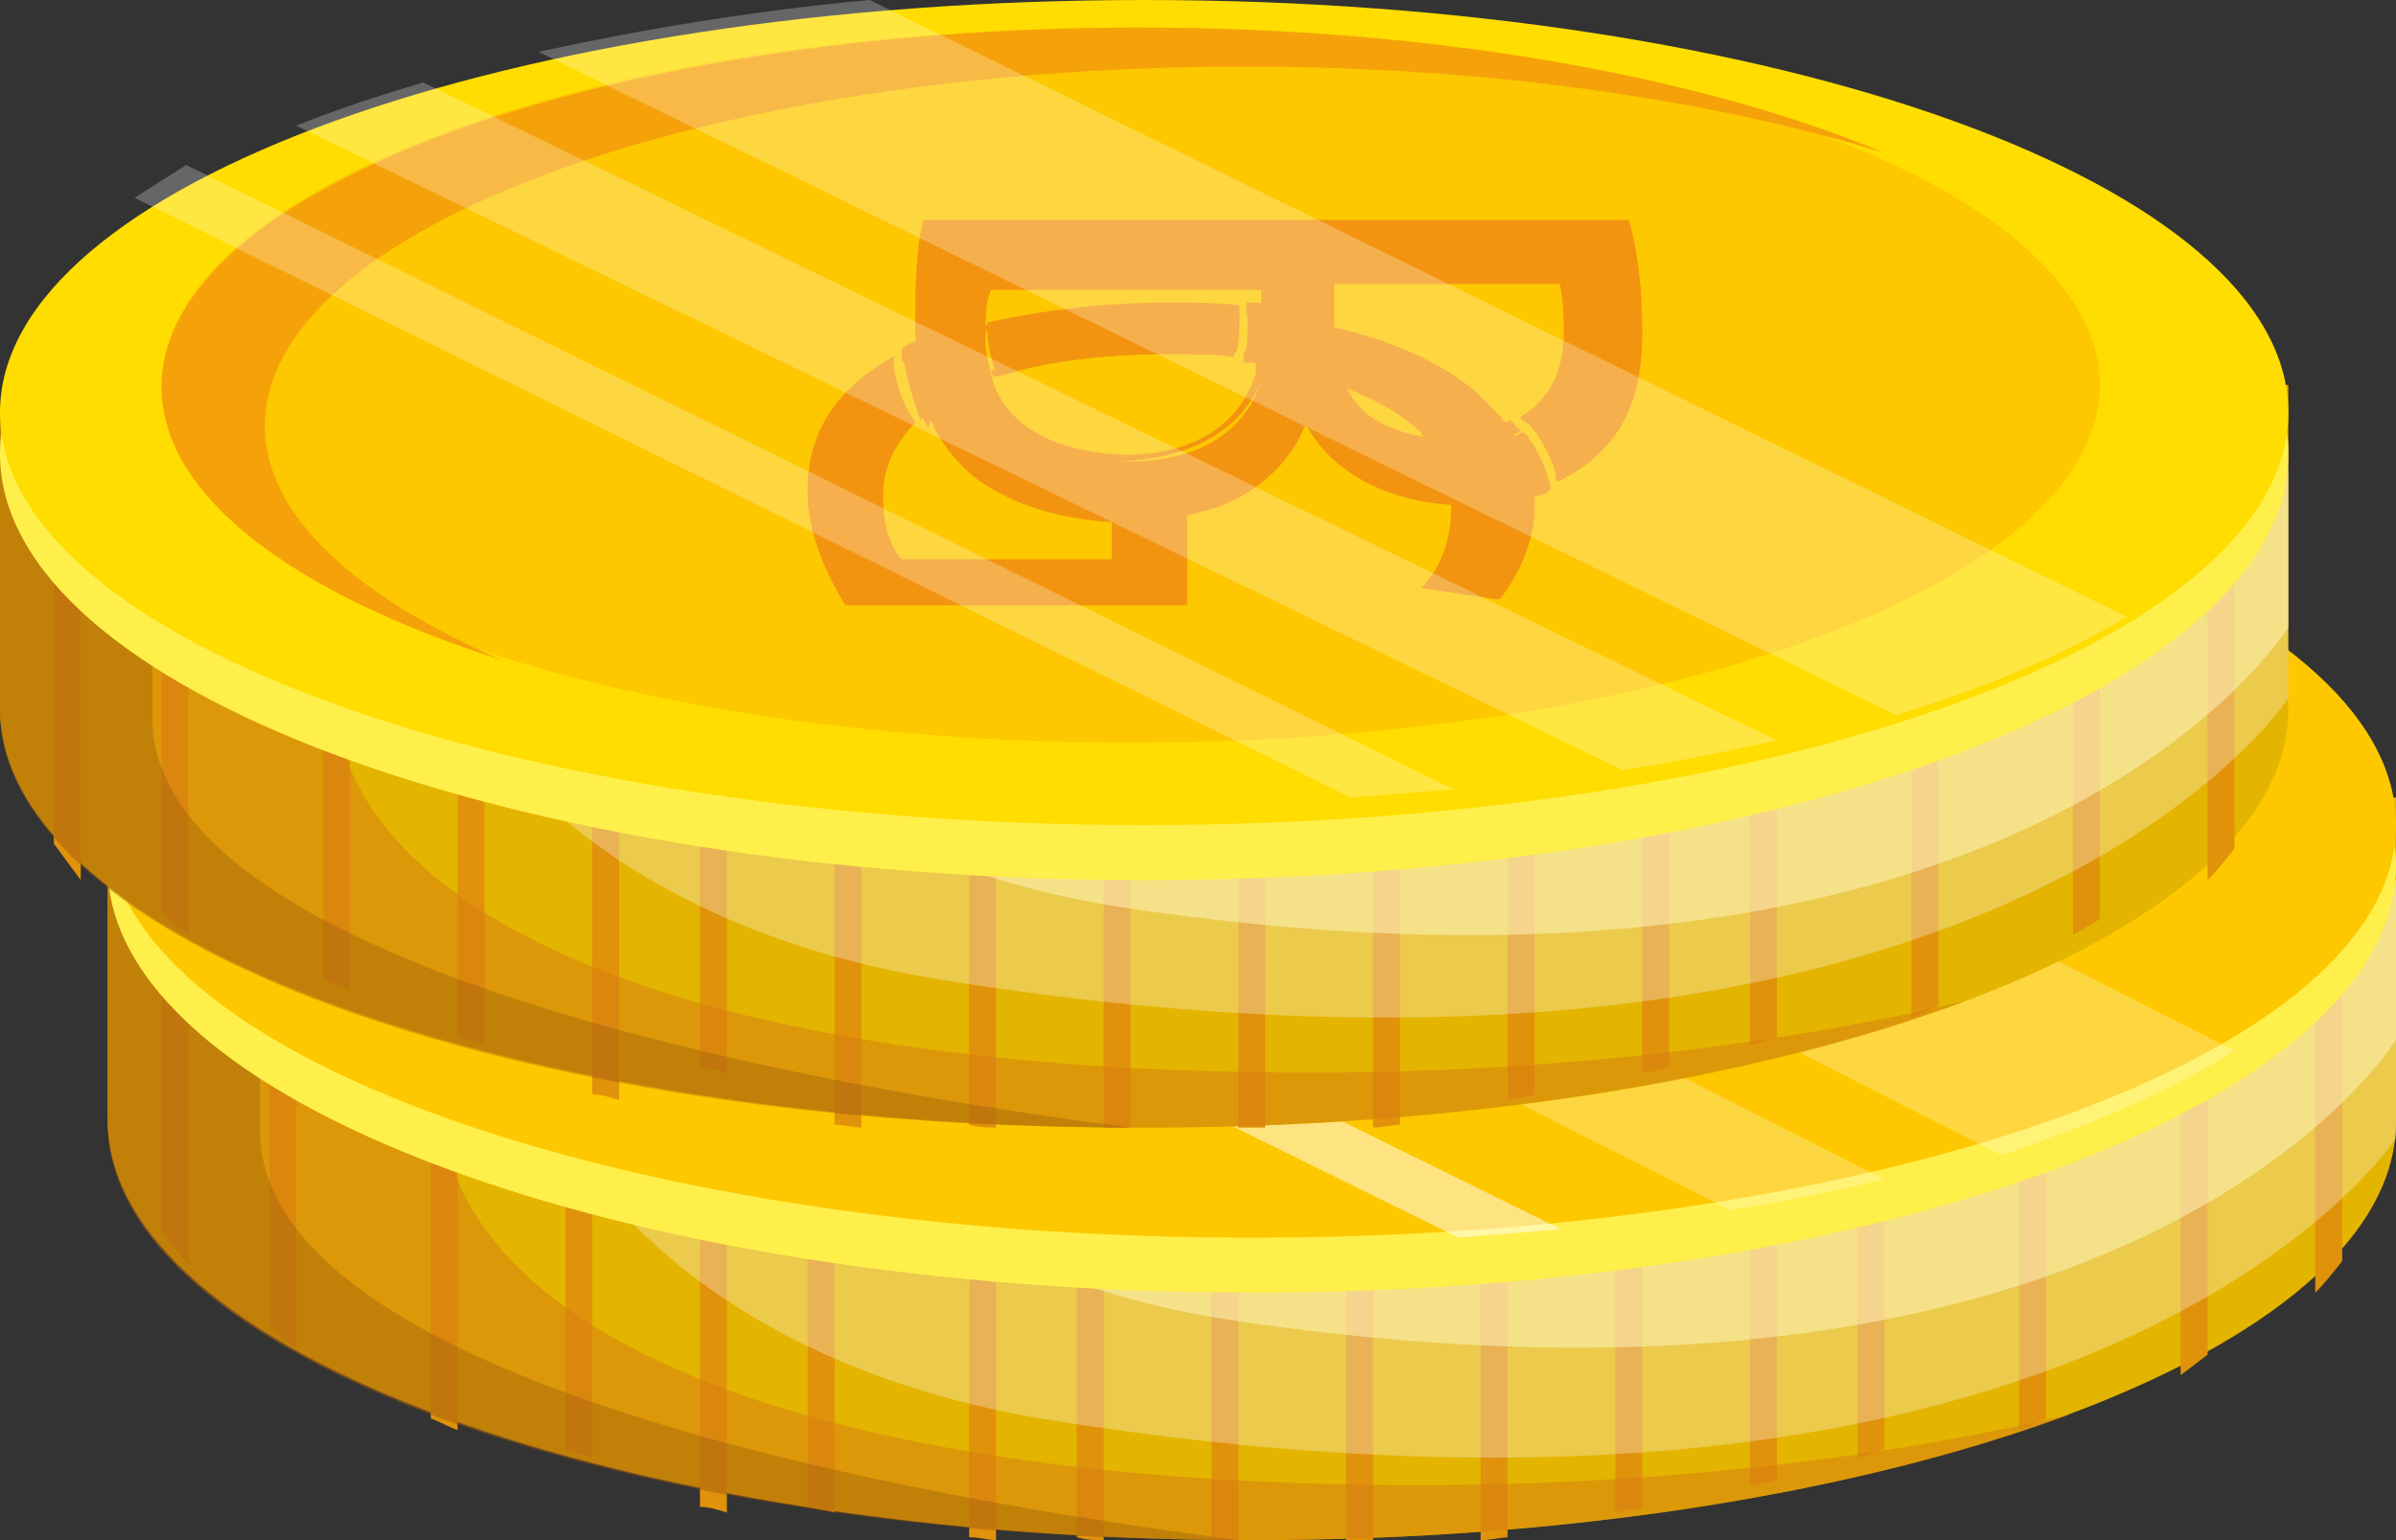 <svg width="28" height="18" viewBox="0 0 28 18" fill="none" xmlns="http://www.w3.org/2000/svg">
<rect x="0" y="0" width="28" height="18" fill="#333333" stroke="none"/>
<path d="M14.645 18C7.271 18 1.258 15.798 1.258 13.078C1.258 12.398 1.258 9.58 1.258 9.58L28 9.321V13.11C28 15.798 22.019 18 14.645 18Z" fill="#E3B400"/>
<path d="M14.472 14.786V18C14.375 18 14.278 18 14.157 18V14.786H14.472Z" fill="#E0920B"/>
<path d="M16.045 14.818V18C15.948 18 15.851 18 15.73 18V14.786H16.045V14.818Z" fill="#E0920B"/>
<path d="M12.899 14.498V18.001C12.802 18.001 12.705 18.001 12.584 17.967V14.465H12.899V14.498Z" fill="#E0920B"/>
<path d="M11.64 14.143V18C11.544 18 11.447 17.966 11.326 17.966V14.143H11.64Z" fill="#E0920B"/>
<path d="M8.494 13.821V17.678C8.39 17.645 8.285 17.611 8.18 17.611V13.821H8.494Z" fill="#E0920B"/>
<path d="M6.921 13.179V17.036C6.825 17.004 6.728 16.971 6.607 16.938V13.179H6.921Z" fill="#E0920B"/>
<path d="M5.348 12.857V16.715C5.252 16.68 5.13 16.612 5.034 16.578V12.857H5.348Z" fill="#E0920B"/>
<path d="M3.461 15.75V12.214H3.146V15.521L3.461 15.75Z" fill="#E0920B"/>
<path d="M2.202 14.786V11.25H1.888V14.393L2.202 14.786Z" fill="#E0920B"/>
<path d="M9.753 13.534V17.679C9.656 17.645 9.559 17.645 9.438 17.611V13.5H9.753V13.534Z" fill="#E0920B"/>
<path d="M17.618 14.465V17.968C17.521 17.968 17.424 18.001 17.303 18.001V14.465H17.618Z" fill="#E0920B"/>
<path d="M19.191 14.143V17.615C19.094 17.647 18.997 17.647 18.877 17.679V14.175H19.191V14.143Z" fill="#E0920B"/>
<path d="M20.764 13.533V17.292C20.659 17.325 20.554 17.357 20.45 17.357V13.5H20.764V13.533Z" fill="#E0920B"/>
<path d="M22.023 13.5V16.94C21.926 16.972 21.829 17.004 21.708 17.036V13.5H22.023Z" fill="#E0920B"/>
<path d="M23.91 12.857V16.582C23.805 16.615 23.7 16.681 23.596 16.715V12.857H23.91Z" fill="#E0920B"/>
<path d="M25.798 15.833V12.214H25.483V16.072L25.798 15.833Z" fill="#E0920B"/>
<path d="M27.371 11.284V14.738C27.266 14.872 27.161 15.007 27.056 15.107V11.25H27.371V11.284Z" fill="#E0920B"/>
<path opacity="0.5" d="M16.58 17.357C9.219 17.357 5.144 15.493 5.144 12.793C5.144 12.31 5.144 10.768 5.144 9.932L1.258 9.643C1.258 9.643 1.258 12.439 1.258 13.114C1.258 15.814 7.229 18 14.621 18C18.412 18 21.792 17.421 24.225 16.521C22.077 17.035 19.423 17.357 16.58 17.357Z" fill="#D67D12"/>
<path opacity="0.3" d="M3.039 13.21C3.039 12.728 3.039 10.575 3.039 9.707L1.258 9.643C1.258 9.643 1.258 12.439 1.258 13.114C1.258 15.814 7.162 18 14.472 18C9.505 17.357 3.039 15.91 3.039 13.21Z" fill="#844B0D"/>
<path opacity="0.3" d="M6.607 13.272C6.607 13.272 7.9 15.933 12.381 16.614C24.592 18.529 28 13.304 28 13.304V10.286L6.607 13.272Z" fill="white"/>
<path opacity="0.5" d="M9.438 12.7C9.438 12.7 10.545 14.856 14.434 15.436C25.028 17.013 28 12.153 28 12.153V10.286L9.438 12.7Z" fill="#FFF8C3"/>
<path d="M14.629 15.107C7.264 15.107 1.258 12.872 1.258 10.125C1.258 7.379 7.233 5.143 14.629 5.143C21.994 5.143 28 7.379 28 10.125C27.968 12.872 21.994 15.107 14.629 15.107Z" fill="#FFEF4A"/>
<path d="M14.629 14.465C22.014 14.465 28 12.306 28 9.643C28 6.98 22.014 4.822 14.629 4.822C7.245 4.822 1.258 6.98 1.258 9.643C1.258 12.306 7.245 14.465 14.629 14.465Z" fill="#FDC800"/>
<path d="M14.472 13.5C8.211 13.5 3.146 11.621 3.146 9.322C3.146 7.022 8.211 5.143 14.472 5.143C20.733 5.143 25.798 7.022 25.798 9.322C25.798 11.621 20.733 13.5 14.472 13.5Z" fill="#FDC800"/>
<path d="M4.355 9.8C4.355 7.488 9.476 5.599 15.806 5.599C18.669 5.599 21.277 5.99 23.281 6.609C21.181 5.729 18.064 5.143 14.597 5.143C8.267 5.143 3.146 7.032 3.146 9.344C3.146 10.614 4.673 11.754 7.122 12.536C5.404 11.819 4.355 10.842 4.355 9.8Z" fill="#F5A20A"/>
<path d="M10.199 7.719C10.199 7.719 7.526 9.913 10.608 10.437C14.162 11.027 14.477 7.85 18 7.719C21.585 7.588 21.396 10.012 19.069 10.929" stroke="#F39411" stroke-width="3.239" stroke-miterlimit="10"/>
<path d="M9.124 9.321H6.921" stroke="#F39411" stroke-width="3.239" stroke-miterlimit="10"/>
<path d="M23.281 9.321H21.079" stroke="#F39411" stroke-width="3.239" stroke-miterlimit="10"/>
<g opacity="0.5">
<path opacity="0.5" d="M23.384 13.5L7.551 5.449C8.725 5.185 10.026 4.954 11.422 4.822L26.113 12.279C25.383 12.741 24.462 13.137 23.384 13.5Z" fill="white"/>
<path opacity="0.5" d="M20.219 14.142L4.719 6.31C5.194 6.113 5.668 5.949 6.206 5.785L22.023 13.782C21.453 13.913 20.852 14.044 20.219 14.142Z" fill="white"/>
<path d="M17.042 14.464L2.832 7.455L3.434 7.071L18.247 14.368C17.835 14.4 17.454 14.432 17.042 14.464Z" fill="white"/>
</g>
<path d="M13.386 13.179C6.013 13.179 0 10.985 0 8.275C0 7.597 0 4.79 0 4.79L26.741 4.5V8.275C26.773 10.985 20.792 13.179 13.386 13.179Z" fill="#E3B400"/>
<path d="M13.212 9.964V13.179C13.115 13.179 13.018 13.179 12.897 13.179V9.964H13.212Z" fill="#E0920B"/>
<path d="M14.785 9.996V13.179C14.688 13.179 14.592 13.179 14.471 13.179V9.964H14.785V9.996Z" fill="#E0920B"/>
<path d="M11.639 9.676V13.178C11.543 13.178 11.446 13.178 11.325 13.145V9.643H11.639V9.676Z" fill="#E0920B"/>
<path d="M10.066 9.321V13.178C9.97 13.178 9.873 13.145 9.752 13.145V9.321H10.066Z" fill="#E0920B"/>
<path d="M7.235 9V12.857C7.13 12.824 7.026 12.79 6.921 12.79V9H7.235Z" fill="#E0920B"/>
<path d="M5.662 8.389V12.214C5.566 12.181 5.469 12.148 5.348 12.116V8.356H5.662V8.389Z" fill="#E0920B"/>
<path d="M4.09 8.036V11.571C3.993 11.54 3.872 11.477 3.775 11.446V8.036H4.09Z" fill="#E0920B"/>
<path d="M2.202 10.928V7.393H1.888V10.669L2.202 10.928Z" fill="#E0920B"/>
<path d="M0.944 10.286V6.75H0.629V9.86L0.944 10.286Z" fill="#E0920B"/>
<path d="M8.494 8.71V12.536C8.398 12.505 8.301 12.505 8.18 12.473V8.679H8.494V8.71Z" fill="#E0920B"/>
<path d="M16.36 9.643V13.146C16.263 13.146 16.166 13.178 16.045 13.178V9.643H16.36Z" fill="#E0920B"/>
<path d="M17.933 9.321V12.793C17.836 12.825 17.739 12.825 17.618 12.857V9.353H17.933V9.321Z" fill="#E0920B"/>
<path d="M19.506 8.711V12.47C19.401 12.503 19.296 12.536 19.191 12.536V8.679H19.506V8.711Z" fill="#E0920B"/>
<path d="M20.764 8.679V12.119C20.667 12.151 20.57 12.183 20.45 12.214V8.679H20.764Z" fill="#E0920B"/>
<path d="M22.652 8.036V11.76C22.547 11.793 22.442 11.86 22.337 11.893V8.036H22.652Z" fill="#E0920B"/>
<path d="M24.539 10.741V7.393H24.225V10.928L24.539 10.741Z" fill="#E0920B"/>
<path d="M26.112 6.462V9.916C26.008 10.051 25.903 10.185 25.798 10.285V6.428H26.112V6.462Z" fill="#E0920B"/>
<path opacity="0.5" d="M15.321 12.536C7.961 12.536 3.886 10.672 3.886 7.972C3.886 7.49 3.886 5.947 3.886 5.111L0 4.822C0 4.822 0 7.618 0 8.293C0 10.993 5.971 13.179 13.363 13.179C17.122 13.179 20.534 12.6 22.966 11.7C20.787 12.215 18.133 12.536 15.321 12.536Z" fill="#D67D12"/>
<path opacity="0.3" d="M1.781 8.39C1.781 7.907 1.781 5.754 1.781 4.886L0 4.822C0 4.822 0 7.618 0 8.293C0 10.993 5.904 13.179 13.213 13.179C8.247 12.536 1.781 11.057 1.781 8.39Z" fill="#844B0D"/>
<path opacity="0.3" d="M5.348 8.129C5.348 8.129 6.642 10.79 11.123 11.471C23.334 13.386 26.742 8.161 26.742 8.161V5.143L5.348 8.129Z" fill="white"/>
<path opacity="0.5" d="M8.18 7.878C8.18 7.878 9.287 10.034 13.176 10.614C23.769 12.191 26.742 7.331 26.742 7.331V5.464L8.18 7.878Z" fill="#FFF8C3"/>
<path d="M13.371 10.286C6.006 10.286 0 8.05 0 5.304C0 2.557 5.974 0.322 13.371 0.322C20.736 0.322 26.742 2.557 26.742 5.304C26.742 8.05 20.767 10.286 13.371 10.286Z" fill="#FFEF4A"/>
<path d="M13.371 9.643C20.755 9.643 26.742 7.484 26.742 4.821C26.742 2.159 20.755 0 13.371 0C5.986 0 0 2.159 0 4.821C0 7.484 5.986 9.643 13.371 9.643Z" fill="#FFDD00"/>
<path d="M13.213 8.679C6.953 8.679 1.888 6.8 1.888 4.5C1.888 2.201 6.953 0.322 13.213 0.322C19.474 0.322 24.539 2.201 24.539 4.5C24.539 6.8 19.474 8.679 13.213 8.679Z" fill="#FDC800"/>
<path d="M3.096 4.979C3.096 2.667 8.218 0.778 14.547 0.778C17.41 0.778 20.019 1.169 22.023 1.787C19.923 0.908 16.806 0.322 13.339 0.322C7.009 0.322 1.888 2.211 1.888 4.523C1.888 5.793 3.414 6.933 5.864 7.715C4.146 6.966 3.096 6.021 3.096 4.979Z" fill="#F5A20A"/>
<path d="M13.191 6.107C13.223 6.107 13.286 6.107 13.318 6.107C13.539 6.107 13.76 6.073 13.949 6.005C13.981 6.005 14.044 5.971 14.075 5.971C14.107 5.971 14.17 5.938 14.202 5.938C14.77 5.734 15.118 5.326 15.244 4.986H15.275C15.591 5.564 16.317 5.904 17.107 5.904C17.107 5.87 17.107 5.87 17.107 5.836C17.075 5.632 16.981 5.428 16.791 5.224C16.791 5.19 16.76 5.156 16.728 5.156C16.317 5.088 15.97 4.918 15.781 4.612C15.749 4.578 15.749 4.544 15.718 4.51C15.718 4.476 15.686 4.442 15.686 4.408C15.623 4.272 15.591 4.136 15.591 3.966V3.32H18.275C18.307 3.422 18.338 3.626 18.338 3.932C18.338 4.374 18.181 4.714 17.833 4.918C17.833 4.952 17.865 4.952 17.896 4.986C18.023 5.156 18.117 5.326 18.181 5.53C18.181 5.564 18.181 5.598 18.212 5.598C18.338 5.53 18.465 5.462 18.591 5.36C19.002 5.02 19.191 4.578 19.191 3.864C19.191 3.354 19.128 2.878 19.033 2.572H10.791C10.728 2.81 10.697 3.184 10.697 3.66C10.697 3.83 10.697 3.966 10.728 4.136C10.728 4.17 10.728 4.204 10.728 4.204C10.728 4.238 10.728 4.272 10.728 4.306C10.76 4.51 10.823 4.714 10.886 4.884C10.886 4.918 10.918 4.952 10.918 4.986C10.949 5.02 10.949 5.054 10.981 5.088C11.107 5.292 11.265 5.462 11.455 5.598C11.865 5.87 12.37 6.039 13.065 6.073C13.097 6.073 13.097 6.073 13.128 6.073C13.16 6.107 13.16 6.107 13.191 6.107ZM11.707 4.714C11.707 4.68 11.676 4.68 11.676 4.646C11.676 4.612 11.644 4.612 11.644 4.578C11.581 4.408 11.549 4.238 11.518 4.068C11.518 4.034 11.518 4.034 11.518 4V3.932C11.518 3.694 11.518 3.524 11.581 3.388H14.77V3.966C14.77 4.068 14.77 4.204 14.739 4.306C14.739 4.34 14.739 4.34 14.739 4.374V4.442C14.581 4.986 14.075 5.394 13.191 5.394C12.37 5.36 11.928 5.088 11.707 4.714ZM17.328 5.904C17.581 5.904 17.77 5.836 17.991 5.768C18.023 5.768 18.054 5.734 18.117 5.734C18.117 5.7 18.117 5.666 18.117 5.666C18.054 5.462 17.991 5.292 17.865 5.122C17.865 5.088 17.833 5.088 17.802 5.054C17.77 5.054 17.738 5.088 17.707 5.088C17.517 5.156 17.328 5.19 17.044 5.19H17.012C16.981 5.19 16.918 5.19 16.886 5.19C16.918 5.224 16.918 5.224 16.949 5.258C17.107 5.428 17.202 5.632 17.233 5.836C17.233 5.87 17.233 5.87 17.233 5.904C17.233 5.904 17.265 5.904 17.328 5.904Z" fill="#F39411"/>
<path d="M17.012 5.181C17.233 5.181 17.454 5.146 17.675 5.078C17.707 5.078 17.738 5.043 17.77 5.043C17.77 5.009 17.738 5.009 17.707 4.975C17.707 4.94 17.675 4.94 17.644 4.906C17.612 4.94 17.581 4.94 17.549 4.94C17.36 5.009 17.17 5.043 16.918 5.043H16.886C16.823 5.043 16.791 5.043 16.728 5.043C16.76 5.078 16.791 5.078 16.791 5.112C16.823 5.146 16.823 5.146 16.854 5.181C16.886 5.181 16.886 5.181 16.918 5.181C16.949 5.181 16.981 5.181 17.012 5.181ZM16.665 5.112C16.254 5.043 15.907 4.872 15.718 4.563C15.686 4.528 15.686 4.494 15.654 4.46C15.654 4.425 15.623 4.391 15.623 4.357C15.56 4.219 15.528 4.082 15.528 3.911V3.258H18.212C18.244 3.361 18.275 3.567 18.275 3.876C18.275 4.322 18.117 4.666 17.77 4.872C17.77 4.906 17.802 4.906 17.833 4.94C18.149 4.769 18.402 4.425 18.402 3.876C18.402 3.602 18.37 3.396 18.338 3.224L18.307 3.155H15.402V3.876C15.402 4.014 15.433 4.151 15.465 4.288C15.465 4.322 15.496 4.357 15.496 4.357C15.496 4.391 15.528 4.425 15.56 4.46C15.749 4.837 16.191 5.078 16.728 5.112C16.728 5.146 16.697 5.112 16.665 5.112ZM14.77 4.357C14.77 4.322 14.77 4.322 14.77 4.288C14.77 4.254 14.77 4.254 14.802 4.219C14.833 4.117 14.833 3.979 14.833 3.876V3.224H11.423V3.293C11.391 3.43 11.36 3.602 11.36 3.911C11.36 3.945 11.36 3.945 11.36 3.979C11.36 4.014 11.36 4.014 11.36 4.048C11.36 4.219 11.423 4.391 11.486 4.563C11.486 4.597 11.518 4.597 11.518 4.631C11.518 4.666 11.549 4.666 11.549 4.7C11.834 5.146 12.339 5.387 13.097 5.387C13.981 5.352 14.581 4.975 14.77 4.357ZM11.676 4.631C11.676 4.597 11.644 4.597 11.644 4.563C11.644 4.528 11.613 4.528 11.613 4.494C11.549 4.322 11.518 4.151 11.486 3.979C11.486 3.945 11.486 3.945 11.486 3.911V3.842C11.486 3.602 11.486 3.43 11.549 3.293H14.739V3.876C14.739 3.979 14.739 4.117 14.707 4.219C14.707 4.254 14.707 4.254 14.707 4.288V4.357C14.549 4.906 14.044 5.318 13.16 5.318C12.339 5.284 11.897 5.009 11.676 4.631ZM13.16 6.039V5.97C13.128 5.97 13.128 5.97 13.097 5.97C13.065 5.97 13.065 5.97 13.034 5.97C12.434 5.97 11.928 5.799 11.518 5.524C11.328 5.387 11.17 5.215 11.044 4.975C11.044 4.94 11.012 4.906 11.012 4.906C10.981 4.94 10.949 4.94 10.918 4.975C10.949 5.009 10.949 5.043 10.981 5.078C11.107 5.284 11.265 5.455 11.455 5.593C11.865 5.867 12.37 6.039 13.065 6.073C13.097 6.073 13.097 6.073 13.128 6.073C13.128 6.039 13.128 6.039 13.16 6.039ZM14.77 4.357C14.77 4.322 14.77 4.322 14.77 4.288C14.77 4.254 14.77 4.254 14.802 4.219C14.833 4.117 14.833 3.979 14.833 3.876V3.224H11.423V3.293C11.391 3.43 11.36 3.602 11.36 3.911C11.36 3.945 11.36 3.945 11.36 3.979C11.36 4.014 11.36 4.014 11.36 4.048C11.36 4.219 11.423 4.391 11.486 4.563C11.486 4.597 11.518 4.597 11.518 4.631C11.518 4.666 11.549 4.666 11.549 4.7C11.834 5.146 12.339 5.387 13.097 5.387C13.981 5.352 14.581 4.975 14.77 4.357ZM11.676 4.631C11.676 4.597 11.644 4.597 11.644 4.563C11.644 4.528 11.613 4.528 11.613 4.494C11.549 4.322 11.518 4.151 11.486 3.979C11.486 3.945 11.486 3.945 11.486 3.911V3.842C11.486 3.602 11.486 3.43 11.549 3.293H14.739V3.876C14.739 3.979 14.739 4.117 14.707 4.219C14.707 4.254 14.707 4.254 14.707 4.288V4.357C14.549 4.906 14.044 5.318 13.16 5.318C12.339 5.284 11.897 5.009 11.676 4.631ZM17.012 5.181C17.233 5.181 17.454 5.146 17.675 5.078C17.707 5.078 17.738 5.043 17.77 5.043C17.77 5.009 17.738 5.009 17.707 4.975C17.707 4.94 17.675 4.94 17.644 4.906C17.612 4.94 17.581 4.94 17.549 4.94C17.36 5.009 17.17 5.043 16.918 5.043H16.886C16.823 5.043 16.791 5.043 16.728 5.043C16.76 5.078 16.791 5.078 16.791 5.112C16.823 5.146 16.823 5.146 16.854 5.181C16.886 5.181 16.886 5.181 16.918 5.181C16.949 5.181 16.981 5.181 17.012 5.181ZM16.665 5.112C16.254 5.043 15.907 4.872 15.718 4.563C15.686 4.528 15.686 4.494 15.654 4.46C15.654 4.425 15.623 4.391 15.623 4.357C15.56 4.219 15.528 4.082 15.528 3.911V3.258H18.212C18.244 3.361 18.275 3.567 18.275 3.876C18.275 4.322 18.117 4.666 17.77 4.872C17.77 4.906 17.802 4.906 17.833 4.94C18.149 4.769 18.402 4.425 18.402 3.876C18.402 3.602 18.37 3.396 18.338 3.224L18.307 3.155H15.402V3.876C15.402 4.014 15.433 4.151 15.465 4.288C15.465 4.322 15.496 4.357 15.496 4.357C15.496 4.391 15.528 4.425 15.56 4.46C15.749 4.837 16.191 5.078 16.728 5.112C16.728 5.146 16.697 5.112 16.665 5.112ZM14.77 4.357C14.77 4.322 14.77 4.322 14.77 4.288C14.77 4.254 14.77 4.254 14.802 4.219C14.833 4.117 14.833 3.979 14.833 3.876V3.224H11.423V3.293C11.391 3.43 11.36 3.602 11.36 3.911C11.36 3.945 11.36 3.945 11.36 3.979C11.36 4.014 11.36 4.014 11.36 4.048C11.36 4.219 11.423 4.391 11.486 4.563C11.486 4.597 11.518 4.597 11.518 4.631C11.518 4.666 11.549 4.666 11.549 4.7C11.834 5.146 12.339 5.387 13.097 5.387C13.981 5.352 14.581 4.975 14.77 4.357ZM11.676 4.631C11.676 4.597 11.644 4.597 11.644 4.563C11.644 4.528 11.613 4.528 11.613 4.494C11.549 4.322 11.518 4.151 11.486 3.979C11.486 3.945 11.486 3.945 11.486 3.911V3.842C11.486 3.602 11.486 3.43 11.549 3.293H14.739V3.876C14.739 3.979 14.739 4.117 14.707 4.219C14.707 4.254 14.707 4.254 14.707 4.288V4.357C14.549 4.906 14.044 5.318 13.16 5.318C12.339 5.284 11.897 5.009 11.676 4.631ZM17.012 5.181C17.233 5.181 17.454 5.146 17.675 5.078C17.707 5.078 17.738 5.043 17.77 5.043C17.77 5.009 17.738 5.009 17.707 4.975C17.707 4.94 17.675 4.94 17.644 4.906C17.612 4.94 17.581 4.94 17.549 4.94C17.36 5.009 17.17 5.043 16.918 5.043H16.886C16.823 5.043 16.791 5.043 16.728 5.043C16.76 5.078 16.791 5.078 16.791 5.112C16.823 5.146 16.823 5.146 16.854 5.181C16.886 5.181 16.886 5.181 16.918 5.181C16.949 5.181 16.981 5.181 17.012 5.181ZM16.665 5.112C16.254 5.043 15.907 4.872 15.718 4.563C15.686 4.528 15.686 4.494 15.654 4.46C15.654 4.425 15.623 4.391 15.623 4.357C15.56 4.219 15.528 4.082 15.528 3.911V3.258H18.212C18.244 3.361 18.275 3.567 18.275 3.876C18.275 4.322 18.117 4.666 17.77 4.872C17.77 4.906 17.802 4.906 17.833 4.94C18.149 4.769 18.402 4.425 18.402 3.876C18.402 3.602 18.37 3.396 18.338 3.224L18.307 3.155H15.402V3.876C15.402 4.014 15.433 4.151 15.465 4.288C15.465 4.322 15.496 4.357 15.496 4.357C15.496 4.391 15.528 4.425 15.56 4.46C15.749 4.837 16.191 5.078 16.728 5.112C16.728 5.146 16.697 5.112 16.665 5.112ZM13.16 6.039C13.191 6.039 13.255 6.039 13.286 6.039C13.507 6.039 13.728 6.005 13.918 5.936C13.949 5.936 14.012 5.902 14.044 5.902C14.075 5.902 14.139 5.867 14.17 5.867C14.739 5.661 15.086 5.249 15.212 4.906H15.244C15.56 5.49 16.286 5.833 17.075 5.833C17.075 5.799 17.075 5.799 17.075 5.764C16.318 5.764 15.686 5.421 15.37 4.872L15.307 4.837H15.118L15.086 4.906C14.96 5.215 14.675 5.593 14.17 5.799C14.139 5.833 14.107 5.833 14.044 5.833C14.012 5.833 13.981 5.867 13.918 5.867C13.728 5.936 13.539 5.97 13.286 5.97C13.255 5.97 13.223 5.97 13.16 5.97C13.128 5.97 13.128 5.97 13.097 5.97C13.065 5.97 13.065 5.97 13.034 5.97C12.434 5.97 11.928 5.799 11.518 5.524C11.328 5.387 11.17 5.215 11.044 4.975C11.044 4.94 11.012 4.906 11.012 4.906C11.012 4.872 10.981 4.837 10.981 4.803C10.918 4.631 10.855 4.46 10.823 4.219C10.823 4.185 10.823 4.151 10.823 4.151C10.823 4.117 10.823 4.082 10.823 4.082C10.823 3.945 10.791 3.808 10.791 3.67C10.791 3.19 10.855 2.812 10.886 2.64H18.907C19.002 2.984 19.065 3.43 19.065 3.876C19.065 4.563 18.875 5.009 18.465 5.352C18.37 5.421 18.275 5.49 18.181 5.558C18.181 5.593 18.181 5.627 18.212 5.627C18.338 5.558 18.465 5.49 18.591 5.387C19.002 5.043 19.191 4.597 19.191 3.876C19.191 3.361 19.128 2.881 19.033 2.572H10.791C10.728 2.812 10.697 3.19 10.697 3.67C10.697 3.842 10.697 3.979 10.728 4.151C10.728 4.185 10.728 4.219 10.728 4.219C10.728 4.254 10.728 4.288 10.728 4.322C10.76 4.528 10.823 4.734 10.886 4.906C10.886 4.94 10.918 4.975 10.918 5.009C10.949 5.043 10.949 5.078 10.981 5.112C11.107 5.318 11.265 5.49 11.455 5.627C11.865 5.902 12.37 6.073 13.065 6.107C13.097 6.107 13.097 6.107 13.128 6.107C13.128 6.039 13.128 6.039 13.16 6.039ZM17.297 5.902C17.549 5.902 17.77 5.833 17.96 5.799C17.991 5.799 18.054 5.764 18.086 5.764C18.086 5.73 18.086 5.73 18.054 5.696C18.054 5.661 18.054 5.627 18.054 5.627C18.023 5.627 17.991 5.661 17.928 5.661C17.738 5.73 17.517 5.764 17.297 5.799C17.265 5.799 17.233 5.799 17.17 5.799C17.17 5.833 17.17 5.833 17.17 5.867C17.17 5.902 17.17 5.902 17.17 5.936C17.202 5.902 17.265 5.902 17.297 5.902ZM17.012 5.181C17.012 5.146 16.981 5.146 16.949 5.112H16.918C16.886 5.112 16.823 5.112 16.791 5.112C16.823 5.146 16.823 5.146 16.854 5.181C16.886 5.181 16.886 5.181 16.918 5.181C16.949 5.181 16.981 5.181 17.012 5.181ZM14.77 4.357C14.77 4.322 14.77 4.322 14.77 4.288C14.77 4.254 14.77 4.254 14.802 4.219C14.77 4.219 14.739 4.219 14.675 4.219C14.675 4.254 14.675 4.254 14.675 4.288V4.357C14.518 4.906 14.012 5.318 13.128 5.318C12.37 5.318 11.897 5.043 11.676 4.666C11.676 4.631 11.644 4.631 11.644 4.597C11.644 4.563 11.613 4.563 11.613 4.528C11.581 4.528 11.549 4.563 11.518 4.563C11.518 4.597 11.549 4.597 11.549 4.631C11.549 4.666 11.581 4.666 11.581 4.7C11.865 5.146 12.37 5.387 13.128 5.387C13.981 5.352 14.581 4.975 14.77 4.357ZM16.665 5.112C16.254 5.043 15.907 4.872 15.718 4.563C15.686 4.528 15.686 4.494 15.654 4.46C15.654 4.425 15.623 4.391 15.623 4.357C15.591 4.357 15.528 4.322 15.496 4.322C15.496 4.357 15.528 4.391 15.528 4.391C15.528 4.425 15.56 4.46 15.591 4.494C15.781 4.872 16.223 5.112 16.76 5.146C16.728 5.146 16.697 5.112 16.665 5.112ZM17.012 5.181C17.233 5.181 17.454 5.146 17.675 5.078C17.707 5.078 17.738 5.043 17.77 5.043C17.77 5.009 17.738 5.009 17.707 4.975C17.707 4.94 17.675 4.94 17.644 4.906C17.612 4.94 17.581 4.94 17.549 4.94C17.36 5.009 17.17 5.043 16.918 5.043H16.886C16.823 5.043 16.791 5.043 16.728 5.043C16.76 5.078 16.791 5.078 16.791 5.112C16.823 5.146 16.823 5.146 16.854 5.181C16.886 5.181 16.886 5.181 16.918 5.181C16.949 5.181 16.981 5.181 17.012 5.181ZM16.665 5.112C16.254 5.043 15.907 4.872 15.718 4.563C15.686 4.528 15.686 4.494 15.654 4.46C15.654 4.425 15.623 4.391 15.623 4.357C15.56 4.219 15.528 4.082 15.528 3.911V3.258H18.212C18.244 3.361 18.275 3.567 18.275 3.876C18.275 4.322 18.117 4.666 17.77 4.872C17.77 4.906 17.802 4.906 17.833 4.94C18.149 4.769 18.402 4.425 18.402 3.876C18.402 3.602 18.37 3.396 18.338 3.224L18.307 3.155H15.402V3.876C15.402 4.014 15.433 4.151 15.465 4.288C15.465 4.322 15.496 4.357 15.496 4.357C15.496 4.391 15.528 4.425 15.56 4.46C15.749 4.837 16.191 5.078 16.728 5.112C16.728 5.146 16.697 5.112 16.665 5.112ZM14.77 4.357C14.77 4.322 14.77 4.322 14.77 4.288C14.77 4.254 14.77 4.254 14.802 4.219C14.833 4.117 14.833 3.979 14.833 3.876V3.224H11.423V3.293C11.391 3.43 11.36 3.602 11.36 3.911C11.36 3.945 11.36 3.945 11.36 3.979C11.36 4.014 11.36 4.014 11.36 4.048C11.36 4.219 11.423 4.391 11.486 4.563C11.486 4.597 11.518 4.597 11.518 4.631C11.518 4.666 11.549 4.666 11.549 4.7C11.834 5.146 12.339 5.387 13.097 5.387C13.981 5.352 14.581 4.975 14.77 4.357ZM11.676 4.631C11.676 4.597 11.644 4.597 11.644 4.563C11.644 4.528 11.613 4.528 11.613 4.494C11.549 4.322 11.518 4.151 11.486 3.979C11.486 3.945 11.486 3.945 11.486 3.911V3.842C11.486 3.602 11.486 3.43 11.549 3.293H14.739V3.876C14.739 3.979 14.739 4.117 14.707 4.219C14.707 4.254 14.707 4.254 14.707 4.288V4.357C14.549 4.906 14.044 5.318 13.16 5.318C12.339 5.284 11.897 5.009 11.676 4.631ZM13.16 6.039V5.97C13.128 5.97 13.128 5.97 13.097 5.97C13.065 5.97 13.065 5.97 13.034 5.97C12.434 5.97 11.928 5.799 11.518 5.524C11.328 5.387 11.17 5.215 11.044 4.975C11.044 4.94 11.012 4.906 11.012 4.906C10.981 4.94 10.949 4.94 10.918 4.975C10.949 5.009 10.949 5.043 10.981 5.078C11.107 5.284 11.265 5.455 11.455 5.593C11.865 5.867 12.37 6.039 13.065 6.073C13.097 6.073 13.097 6.073 13.128 6.073C13.128 6.039 13.128 6.039 13.16 6.039ZM14.77 4.357C14.77 4.322 14.77 4.322 14.77 4.288C14.77 4.254 14.77 4.254 14.802 4.219C14.833 4.117 14.833 3.979 14.833 3.876V3.224H11.423V3.293C11.391 3.43 11.36 3.602 11.36 3.911C11.36 3.945 11.36 3.945 11.36 3.979C11.36 4.014 11.36 4.014 11.36 4.048C11.36 4.219 11.423 4.391 11.486 4.563C11.486 4.597 11.518 4.597 11.518 4.631C11.518 4.666 11.549 4.666 11.549 4.7C11.834 5.146 12.339 5.387 13.097 5.387C13.981 5.352 14.581 4.975 14.77 4.357ZM11.676 4.631C11.676 4.597 11.644 4.597 11.644 4.563C11.644 4.528 11.613 4.528 11.613 4.494C11.549 4.322 11.518 4.151 11.486 3.979C11.486 3.945 11.486 3.945 11.486 3.911V3.842C11.486 3.602 11.486 3.43 11.549 3.293H14.739V3.876C14.739 3.979 14.739 4.117 14.707 4.219C14.707 4.254 14.707 4.254 14.707 4.288V4.357C14.549 4.906 14.044 5.318 13.16 5.318C12.339 5.284 11.897 5.009 11.676 4.631ZM17.012 5.181C17.233 5.181 17.454 5.146 17.675 5.078C17.707 5.078 17.738 5.043 17.77 5.043C17.77 5.009 17.738 5.009 17.707 4.975C17.707 4.94 17.675 4.94 17.644 4.906C17.612 4.94 17.581 4.94 17.549 4.94C17.36 5.009 17.17 5.043 16.918 5.043H16.886C16.823 5.043 16.791 5.043 16.728 5.043C16.76 5.078 16.791 5.078 16.791 5.112C16.823 5.146 16.823 5.146 16.854 5.181C16.886 5.181 16.886 5.181 16.918 5.181C16.949 5.181 16.981 5.181 17.012 5.181ZM16.665 5.112C16.254 5.043 15.907 4.872 15.718 4.563C15.686 4.528 15.686 4.494 15.654 4.46C15.654 4.425 15.623 4.391 15.623 4.357C15.56 4.219 15.528 4.082 15.528 3.911V3.258H18.212C18.244 3.361 18.275 3.567 18.275 3.876C18.275 4.322 18.117 4.666 17.77 4.872C17.77 4.906 17.802 4.906 17.833 4.94C18.149 4.769 18.402 4.425 18.402 3.876C18.402 3.602 18.37 3.396 18.338 3.224L18.307 3.155H15.402V3.876C15.402 4.014 15.433 4.151 15.465 4.288C15.465 4.322 15.496 4.357 15.496 4.357C15.496 4.391 15.528 4.425 15.56 4.46C15.749 4.837 16.191 5.078 16.728 5.112C16.728 5.146 16.697 5.112 16.665 5.112ZM17.012 5.181C17.233 5.181 17.454 5.146 17.675 5.078C17.707 5.078 17.738 5.043 17.77 5.043C17.77 5.009 17.738 5.009 17.707 4.975C17.707 4.94 17.675 4.94 17.644 4.906C17.612 4.94 17.581 4.94 17.549 4.94C17.36 5.009 17.17 5.043 16.918 5.043H16.886C16.823 5.043 16.791 5.043 16.728 5.043C16.76 5.078 16.791 5.078 16.791 5.112C16.823 5.146 16.823 5.146 16.854 5.181C16.886 5.181 16.886 5.181 16.918 5.181C16.949 5.181 16.981 5.181 17.012 5.181ZM16.665 5.112C16.254 5.043 15.907 4.872 15.718 4.563C15.686 4.528 15.686 4.494 15.654 4.46C15.654 4.425 15.623 4.391 15.623 4.357C15.56 4.219 15.528 4.082 15.528 3.911V3.258H18.212C18.244 3.361 18.275 3.567 18.275 3.876C18.275 4.322 18.117 4.666 17.77 4.872C17.77 4.906 17.802 4.906 17.833 4.94C18.149 4.769 18.402 4.425 18.402 3.876C18.402 3.602 18.37 3.396 18.338 3.224L18.307 3.155H15.402V3.876C15.402 4.014 15.433 4.151 15.465 4.288C15.465 4.322 15.496 4.357 15.496 4.357C15.496 4.391 15.528 4.425 15.56 4.46C15.749 4.837 16.191 5.078 16.728 5.112C16.728 5.146 16.697 5.112 16.665 5.112ZM14.77 4.357C14.77 4.322 14.77 4.322 14.77 4.288C14.77 4.254 14.77 4.254 14.802 4.219C14.833 4.117 14.833 3.979 14.833 3.876V3.224H11.423V3.293C11.391 3.43 11.36 3.602 11.36 3.911C11.36 3.945 11.36 3.945 11.36 3.979C11.36 4.014 11.36 4.014 11.36 4.048C11.36 4.219 11.423 4.391 11.486 4.563C11.486 4.597 11.518 4.597 11.518 4.631C11.518 4.666 11.549 4.666 11.549 4.7C11.834 5.146 12.339 5.387 13.097 5.387C13.981 5.352 14.581 4.975 14.77 4.357ZM11.676 4.631C11.676 4.597 11.644 4.597 11.644 4.563C11.644 4.528 11.613 4.528 11.613 4.494C11.549 4.322 11.518 4.151 11.486 3.979C11.486 3.945 11.486 3.945 11.486 3.911V3.842C11.486 3.602 11.486 3.43 11.549 3.293H14.739V3.876C14.739 3.979 14.739 4.117 14.707 4.219C14.707 4.254 14.707 4.254 14.707 4.288V4.357C14.549 4.906 14.044 5.318 13.16 5.318C12.339 5.284 11.897 5.009 11.676 4.631ZM13.16 6.039V5.97C13.128 5.97 13.128 5.97 13.097 5.97C13.065 5.97 13.065 5.97 13.034 5.97C12.434 5.97 11.928 5.799 11.518 5.524C11.328 5.387 11.17 5.215 11.044 4.975C11.044 4.94 11.012 4.906 11.012 4.906C10.981 4.94 10.949 4.94 10.918 4.975C10.949 5.009 10.949 5.043 10.981 5.078C11.107 5.284 11.265 5.455 11.455 5.593C11.865 5.867 12.37 6.039 13.065 6.073C13.097 6.073 13.097 6.073 13.128 6.073C13.128 6.039 13.128 6.039 13.16 6.039ZM14.77 4.357C14.77 4.322 14.77 4.322 14.77 4.288C14.77 4.254 14.77 4.254 14.802 4.219C14.833 4.117 14.833 3.979 14.833 3.876V3.224H11.423V3.293C11.391 3.43 11.36 3.602 11.36 3.911C11.36 3.945 11.36 3.945 11.36 3.979C11.36 4.014 11.36 4.014 11.36 4.048C11.36 4.219 11.423 4.391 11.486 4.563C11.486 4.597 11.518 4.597 11.518 4.631C11.518 4.666 11.549 4.666 11.549 4.7C11.834 5.146 12.339 5.387 13.097 5.387C13.981 5.352 14.581 4.975 14.77 4.357ZM11.676 4.631C11.676 4.597 11.644 4.597 11.644 4.563C11.644 4.528 11.613 4.528 11.613 4.494C11.549 4.322 11.518 4.151 11.486 3.979C11.486 3.945 11.486 3.945 11.486 3.911V3.842C11.486 3.602 11.486 3.43 11.549 3.293H14.739V3.876C14.739 3.979 14.739 4.117 14.707 4.219C14.707 4.254 14.707 4.254 14.707 4.288V4.357C14.549 4.906 14.044 5.318 13.16 5.318C12.339 5.284 11.897 5.009 11.676 4.631ZM17.012 5.181C17.233 5.181 17.454 5.146 17.675 5.078C17.707 5.078 17.738 5.043 17.77 5.043C17.77 5.009 17.738 5.009 17.707 4.975C17.707 4.94 17.675 4.94 17.644 4.906C17.612 4.94 17.581 4.94 17.549 4.94C17.36 5.009 17.17 5.043 16.918 5.043H16.886C16.823 5.043 16.791 5.043 16.728 5.043C16.76 5.078 16.791 5.078 16.791 5.112C16.823 5.146 16.823 5.146 16.854 5.181C16.886 5.181 16.886 5.181 16.918 5.181C16.949 5.181 16.981 5.181 17.012 5.181ZM16.665 5.112C16.254 5.043 15.907 4.872 15.718 4.563C15.686 4.528 15.686 4.494 15.654 4.46C15.654 4.425 15.623 4.391 15.623 4.357C15.56 4.219 15.528 4.082 15.528 3.911V3.258H18.212C18.244 3.361 18.275 3.567 18.275 3.876C18.275 4.322 18.117 4.666 17.77 4.872C17.77 4.906 17.802 4.906 17.833 4.94C18.149 4.769 18.402 4.425 18.402 3.876C18.402 3.602 18.37 3.396 18.338 3.224L18.307 3.155H15.402V3.876C15.402 4.014 15.433 4.151 15.465 4.288C15.465 4.322 15.496 4.357 15.496 4.357C15.496 4.391 15.528 4.425 15.56 4.46C15.749 4.837 16.191 5.078 16.728 5.112C16.728 5.146 16.697 5.112 16.665 5.112Z" fill="#F39411"/>
<path d="M15.488 4.303C15.425 4.17 15.394 4.036 15.394 3.87V3.736C15.362 3.736 15.331 3.703 15.268 3.703C15.08 3.67 14.892 3.636 14.704 3.603C14.673 3.603 14.61 3.603 14.579 3.603V3.803C14.579 3.903 14.579 4.036 14.547 4.137C14.547 4.17 14.547 4.17 14.547 4.203C14.579 4.203 14.61 4.203 14.673 4.203C14.924 4.237 15.174 4.27 15.394 4.337C15.457 4.337 15.488 4.37 15.55 4.37C15.519 4.337 15.519 4.337 15.488 4.303ZM13.889 5.838C13.858 5.838 13.826 5.871 13.764 5.871C13.576 5.904 13.388 5.938 13.137 5.971C13.106 5.971 13.074 5.971 13.012 5.971V6.538H10.535C10.41 6.405 10.316 6.171 10.316 5.804C10.316 5.471 10.441 5.204 10.692 4.937C10.661 4.904 10.661 4.87 10.629 4.837C10.535 4.67 10.473 4.47 10.441 4.27C10.441 4.237 10.441 4.203 10.441 4.17C9.72 4.57 9.438 5.104 9.438 5.738C9.438 6.305 9.72 6.805 9.877 7.072H13.858V5.838H13.889ZM13.043 5.904C13.074 5.904 13.137 5.904 13.168 5.904C13.388 5.904 13.607 5.871 13.795 5.804C13.826 5.804 13.889 5.771 13.921 5.771V5.671H13.074V5.904H13.043ZM10.912 4.804C11.068 4.704 11.225 4.604 11.444 4.503C11.476 4.503 11.507 4.47 11.538 4.47C11.538 4.437 11.507 4.437 11.507 4.403C11.444 4.237 11.413 4.07 11.382 3.903C11.382 3.87 11.382 3.87 11.382 3.836C11.35 3.836 11.319 3.87 11.256 3.87C11.037 3.936 10.849 4.003 10.692 4.07C10.661 4.103 10.629 4.103 10.567 4.137C10.567 4.17 10.567 4.203 10.567 4.237C10.598 4.437 10.661 4.637 10.723 4.804C10.723 4.837 10.755 4.87 10.755 4.904C10.849 4.837 10.849 4.837 10.912 4.804ZM13.701 4.137C13.952 4.137 14.203 4.137 14.422 4.17C14.422 4.137 14.422 4.137 14.453 4.103C14.485 3.97 14.485 3.87 14.485 3.77V3.569C14.234 3.536 13.952 3.536 13.67 3.536C12.855 3.536 12.134 3.636 11.538 3.77C11.538 3.803 11.538 3.803 11.538 3.836C11.538 4.003 11.57 4.17 11.632 4.337C11.632 4.37 11.664 4.37 11.664 4.403C12.165 4.237 12.855 4.137 13.701 4.137ZM17.933 5.904C17.933 5.804 17.933 5.738 17.901 5.638C17.901 5.604 17.901 5.604 17.87 5.571C17.87 5.537 17.87 5.504 17.87 5.504C17.807 5.304 17.745 5.137 17.619 4.97C17.619 4.937 17.588 4.937 17.556 4.904C17.556 4.87 17.525 4.87 17.494 4.837C17.086 4.337 16.397 4.003 15.488 3.803V3.903C15.488 4.07 15.519 4.237 15.613 4.403C15.613 4.437 15.645 4.47 15.676 4.503C16.052 4.637 16.365 4.804 16.585 5.004C16.616 5.037 16.648 5.037 16.648 5.071C16.679 5.104 16.679 5.104 16.71 5.137C16.867 5.304 16.961 5.504 16.992 5.704C16.992 5.738 16.992 5.738 16.992 5.771C16.992 5.804 16.992 5.804 16.992 5.838C16.992 5.871 16.992 5.904 16.992 5.938C16.992 6.371 16.836 6.672 16.648 6.872L17.525 7.005C17.713 6.772 17.933 6.371 17.933 5.904Z" fill="#F39411"/>
<path d="M13.151 5.971C13.119 5.971 13.088 5.971 13.025 5.971V6.538H10.539C10.414 6.405 10.319 6.171 10.319 5.804C10.319 5.471 10.445 5.204 10.697 4.937C10.665 4.904 10.665 4.87 10.634 4.837C10.319 5.104 10.193 5.404 10.193 5.771C10.193 6.105 10.288 6.371 10.414 6.538L10.445 6.572H13.119V5.971H13.151ZM13.025 5.904C13.056 5.904 13.119 5.904 13.151 5.904V5.838C13.119 5.838 13.088 5.838 13.025 5.838V5.904ZM10.886 4.804C10.886 4.77 10.854 4.737 10.854 4.704C10.823 4.737 10.791 4.737 10.76 4.77C10.76 4.804 10.791 4.837 10.791 4.87C10.823 4.837 10.823 4.837 10.886 4.804ZM13.151 5.971C13.119 5.971 13.088 5.971 13.025 5.971V6.538H10.539C10.414 6.405 10.319 6.171 10.319 5.804C10.319 5.471 10.445 5.204 10.697 4.937C10.665 4.904 10.665 4.87 10.634 4.837C10.319 5.104 10.193 5.404 10.193 5.771C10.193 6.105 10.288 6.371 10.414 6.538L10.445 6.572H13.119V5.971H13.151ZM13.025 5.904C13.056 5.904 13.119 5.904 13.151 5.904V5.838C13.119 5.838 13.088 5.838 13.025 5.838V5.904ZM10.886 4.804C10.886 4.77 10.854 4.737 10.854 4.704C10.823 4.737 10.791 4.737 10.76 4.77C10.76 4.804 10.791 4.837 10.791 4.87C10.823 4.837 10.823 4.837 10.886 4.804ZM16.737 4.937C16.485 4.67 16.108 4.47 15.605 4.337C15.605 4.37 15.636 4.403 15.668 4.437C16.045 4.57 16.36 4.737 16.58 4.937C16.611 4.97 16.643 4.97 16.643 5.004C16.674 5.004 16.706 5.004 16.769 5.004H16.8C16.8 5.004 16.769 4.97 16.737 4.937ZM13.151 5.971C13.119 5.971 13.088 5.971 13.025 5.971V6.538H10.539C10.414 6.405 10.319 6.171 10.319 5.804C10.319 5.471 10.445 5.204 10.697 4.937C10.665 4.904 10.665 4.87 10.634 4.837C10.319 5.104 10.193 5.404 10.193 5.771C10.193 6.105 10.288 6.371 10.414 6.538L10.445 6.572H13.119V5.971H13.151ZM13.685 4.137C13.937 4.137 14.189 4.137 14.409 4.17C14.409 4.137 14.409 4.137 14.441 4.103C14.189 4.07 13.969 4.07 13.685 4.07C12.867 4.07 12.144 4.17 11.578 4.337C11.578 4.37 11.609 4.37 11.609 4.403C12.144 4.237 12.836 4.137 13.685 4.137ZM15.384 3.67C15.353 3.67 15.321 3.67 15.258 3.636C15.07 3.603 14.881 3.569 14.692 3.536C14.661 3.536 14.598 3.536 14.566 3.536V3.67C14.598 3.67 14.661 3.67 14.692 3.67C14.881 3.703 15.07 3.736 15.258 3.77C15.29 3.77 15.353 3.77 15.384 3.803V3.67ZM15.51 4.37C15.51 4.337 15.479 4.303 15.479 4.27C15.447 4.27 15.384 4.237 15.353 4.237C15.133 4.17 14.912 4.137 14.661 4.103C14.629 4.103 14.598 4.103 14.535 4.103C14.535 4.137 14.535 4.137 14.535 4.17V4.237C14.566 4.237 14.598 4.237 14.661 4.237C14.944 4.27 15.227 4.337 15.447 4.403C15.51 4.403 15.542 4.437 15.605 4.437C15.573 4.437 15.542 4.403 15.51 4.37ZM13.874 5.838C13.843 5.838 13.811 5.871 13.748 5.871V7.005H9.942C9.753 6.705 9.533 6.271 9.533 5.738C9.533 5.137 9.816 4.637 10.445 4.27C10.445 4.237 10.445 4.203 10.445 4.17C9.721 4.57 9.438 5.104 9.438 5.738C9.438 6.305 9.721 6.805 9.879 7.072H13.874V5.838ZM10.414 6.572L10.445 6.605H13.119V5.971C13.088 5.971 13.056 5.971 12.993 5.971V6.538H10.508C10.382 6.405 10.288 6.171 10.288 5.804C10.288 5.471 10.414 5.204 10.665 4.937C10.634 4.904 10.634 4.87 10.602 4.837C10.288 5.104 10.162 5.404 10.162 5.771C10.193 6.138 10.288 6.405 10.414 6.572ZM12.899 5.904C12.93 5.904 12.93 5.904 12.962 5.904C12.993 5.904 12.993 5.904 13.025 5.904C13.056 5.904 13.119 5.904 13.151 5.904V5.738H13.78V5.804C13.811 5.804 13.874 5.771 13.906 5.771C13.937 5.771 14 5.738 14.032 5.738V5.604H12.93V5.904H12.899ZM10.917 4.904C11.043 4.77 11.232 4.67 11.452 4.604C11.483 4.57 11.515 4.57 11.546 4.57C11.546 4.537 11.515 4.537 11.515 4.503C11.515 4.47 11.483 4.47 11.483 4.437C11.452 4.437 11.42 4.47 11.389 4.47C11.2 4.537 11.011 4.637 10.854 4.737C10.823 4.77 10.791 4.77 10.76 4.804C10.76 4.837 10.791 4.87 10.791 4.904C10.823 4.937 10.823 4.97 10.854 5.004C10.854 4.937 10.886 4.904 10.917 4.904ZM10.602 4.203C10.634 4.203 10.634 4.17 10.665 4.17C10.823 4.07 11.011 4.003 11.232 3.936C11.263 3.936 11.294 3.903 11.357 3.903C11.357 3.87 11.357 3.87 11.357 3.836V3.77C11.326 3.77 11.263 3.803 11.232 3.803C11.011 3.87 10.823 3.936 10.665 4.003C10.634 4.003 10.602 4.036 10.539 4.07C10.539 4.103 10.539 4.137 10.539 4.137C10.539 4.17 10.539 4.203 10.539 4.237C10.571 4.203 10.602 4.203 10.602 4.203ZM13.685 4.137C13.937 4.137 14.189 4.137 14.409 4.17C14.409 4.137 14.409 4.137 14.441 4.103C14.189 4.07 13.969 4.07 13.685 4.07C12.867 4.07 12.144 4.17 11.578 4.337C11.578 4.37 11.609 4.37 11.609 4.403C12.144 4.237 12.836 4.137 13.685 4.137ZM13.623 3.636C13.906 3.636 14.189 3.636 14.472 3.67V3.603C14.22 3.569 13.937 3.569 13.654 3.569C12.836 3.569 12.112 3.67 11.515 3.803C11.515 3.836 11.515 3.836 11.515 3.87C12.081 3.703 12.836 3.636 13.623 3.636ZM17.933 5.904C17.933 5.804 17.933 5.738 17.901 5.638C17.901 5.604 17.901 5.604 17.87 5.571C17.87 5.537 17.87 5.504 17.87 5.504C17.807 5.304 17.744 5.137 17.618 4.97C17.618 4.937 17.587 4.937 17.555 4.904C17.555 4.87 17.524 4.87 17.492 4.837C17.083 4.337 16.391 4.003 15.479 3.803V3.87C16.328 4.07 16.989 4.437 17.366 4.904C17.398 4.937 17.398 4.937 17.429 4.97C17.429 5.004 17.461 5.004 17.461 5.037C17.587 5.204 17.681 5.404 17.712 5.571C17.712 5.604 17.712 5.604 17.712 5.638C17.712 5.671 17.712 5.671 17.712 5.704C17.712 5.771 17.744 5.871 17.744 5.938C17.744 6.371 17.587 6.738 17.429 6.938L16.769 6.838C16.989 6.572 17.083 6.271 17.083 5.938C17.083 5.904 17.083 5.871 17.083 5.838C17.083 5.804 17.083 5.804 17.083 5.771C17.083 5.738 17.083 5.738 17.083 5.704C17.052 5.504 16.957 5.304 16.831 5.137C16.831 5.104 16.8 5.104 16.769 5.071C16.769 5.037 16.737 5.037 16.706 5.004C16.454 4.737 16.076 4.537 15.573 4.403C15.573 4.437 15.605 4.47 15.636 4.503C16.014 4.637 16.328 4.804 16.548 5.004C16.58 5.037 16.611 5.037 16.611 5.071C16.643 5.104 16.643 5.104 16.674 5.137C16.831 5.304 16.926 5.504 16.957 5.704C16.957 5.738 16.957 5.738 16.957 5.771C16.957 5.804 16.957 5.804 16.957 5.838C16.957 5.871 16.957 5.904 16.957 5.938C16.957 6.371 16.8 6.672 16.611 6.872L17.492 7.005C17.712 6.772 17.933 6.371 17.933 5.904ZM13.685 4.137C13.937 4.137 14.189 4.137 14.409 4.17C14.409 4.137 14.409 4.137 14.441 4.103C14.189 4.07 13.969 4.07 13.685 4.07C12.867 4.07 12.144 4.17 11.578 4.337C11.578 4.37 11.609 4.37 11.609 4.403C12.144 4.237 12.836 4.137 13.685 4.137ZM13.151 5.971C13.119 5.971 13.088 5.971 13.025 5.971V6.538H10.539C10.414 6.405 10.319 6.171 10.319 5.804C10.319 5.471 10.445 5.204 10.697 4.937C10.665 4.904 10.665 4.87 10.634 4.837C10.319 5.104 10.193 5.404 10.193 5.771C10.193 6.105 10.288 6.371 10.414 6.538L10.445 6.572H13.119V5.971H13.151ZM13.151 5.971C13.119 5.971 13.088 5.971 13.025 5.971V6.538H10.539C10.414 6.405 10.319 6.171 10.319 5.804C10.319 5.471 10.445 5.204 10.697 4.937C10.665 4.904 10.665 4.87 10.634 4.837C10.319 5.104 10.193 5.404 10.193 5.771C10.193 6.105 10.288 6.371 10.414 6.538L10.445 6.572H13.119V5.971H13.151ZM13.025 5.904C13.056 5.904 13.119 5.904 13.151 5.904V5.838C13.119 5.838 13.088 5.838 13.025 5.838V5.904ZM10.886 4.804C10.886 4.77 10.854 4.737 10.854 4.704C10.823 4.737 10.791 4.737 10.76 4.77C10.76 4.804 10.791 4.837 10.791 4.87C10.823 4.837 10.823 4.837 10.886 4.804ZM13.151 5.971C13.119 5.971 13.088 5.971 13.025 5.971V6.538H10.539C10.414 6.405 10.319 6.171 10.319 5.804C10.319 5.471 10.445 5.204 10.697 4.937C10.665 4.904 10.665 4.87 10.634 4.837C10.319 5.104 10.193 5.404 10.193 5.771C10.193 6.105 10.288 6.371 10.414 6.538L10.445 6.572H13.119V5.971H13.151ZM13.025 5.904C13.056 5.904 13.119 5.904 13.151 5.904V5.838C13.119 5.838 13.088 5.838 13.025 5.838V5.904ZM10.886 4.804C10.886 4.77 10.854 4.737 10.854 4.704C10.823 4.737 10.791 4.737 10.76 4.77C10.76 4.804 10.791 4.837 10.791 4.87C10.823 4.837 10.823 4.837 10.886 4.804Z" fill="#F39411"/>
<g opacity="0.5">
<path opacity="0.5" d="M22.157 8.357L6.292 0.606C7.466 0.351 8.767 0.128 10.163 0L24.854 7.209C24.124 7.655 23.204 8.038 22.157 8.357Z" fill="white"/>
<path opacity="0.5" d="M18.961 9L3.461 1.469C3.935 1.279 4.41 1.122 4.947 0.964L20.764 8.653C20.195 8.779 19.594 8.906 18.961 9Z" fill="white"/>
<path opacity="0.5" d="M15.783 9.321L1.573 2.312L2.176 1.928L16.989 9.225C16.608 9.257 16.196 9.289 15.783 9.321Z" fill="white"/>
</g>
</svg>
